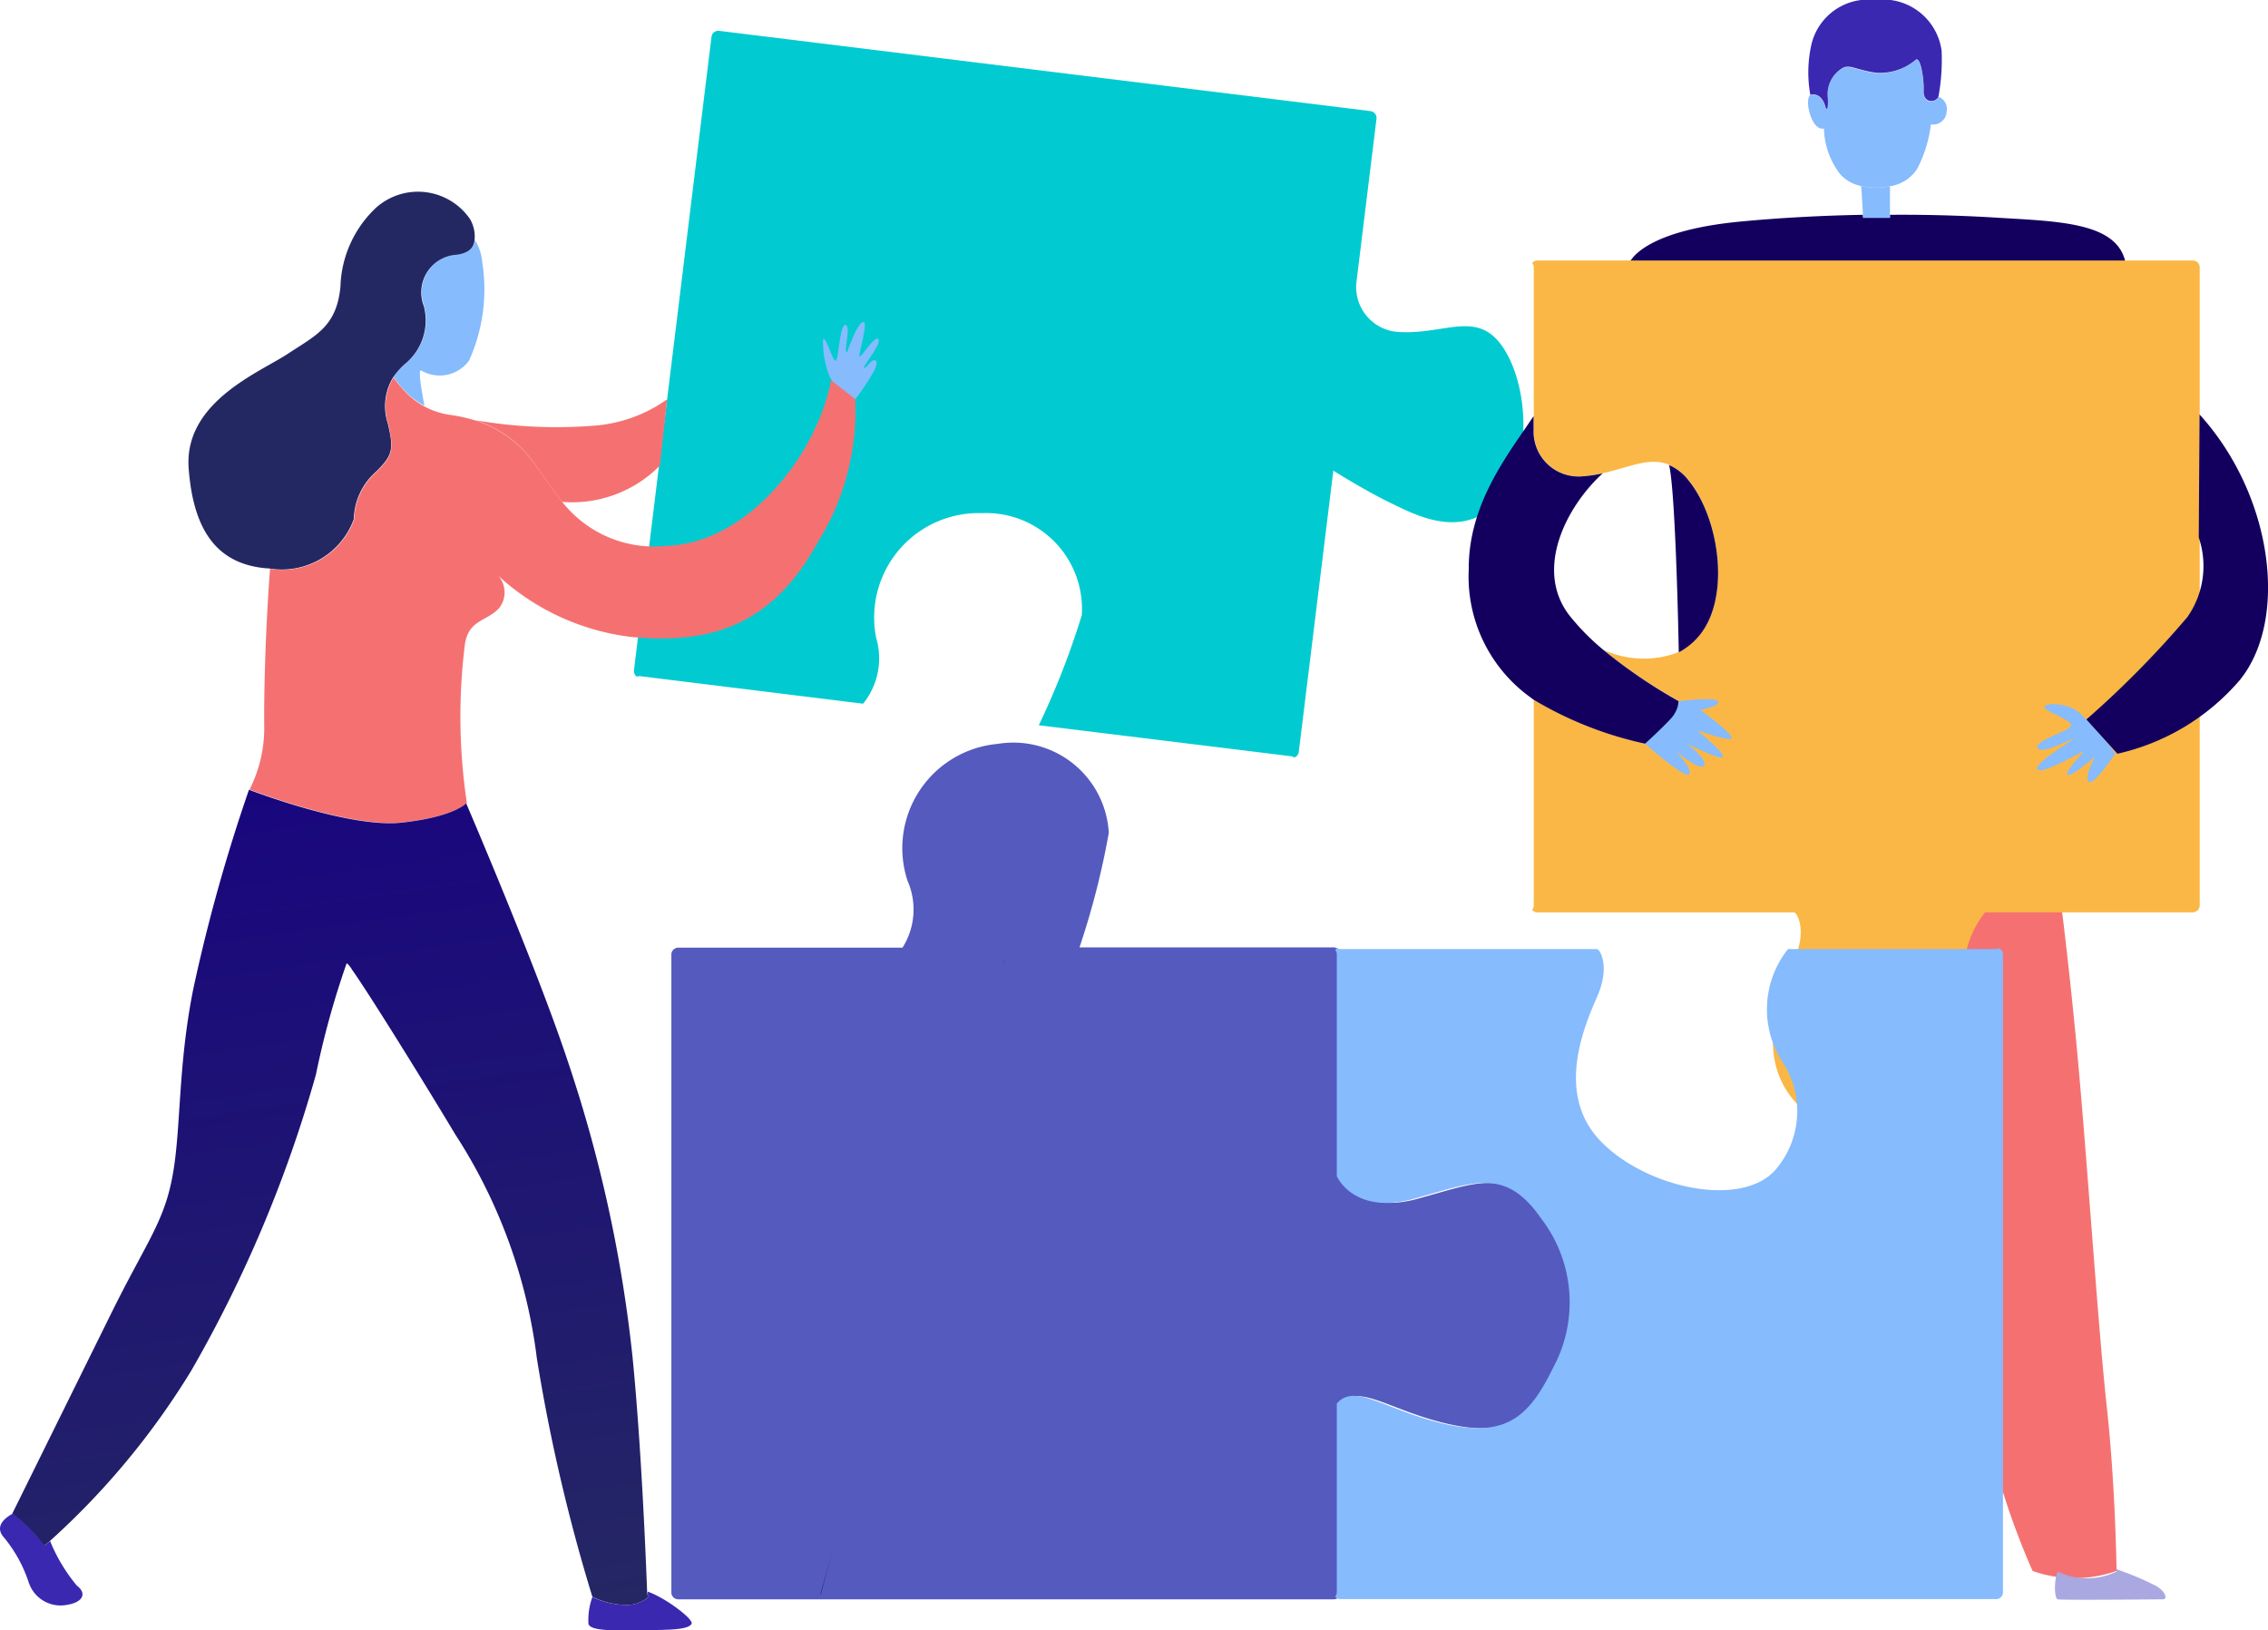 <svg xmlns="http://www.w3.org/2000/svg" xmlns:xlink="http://www.w3.org/1999/xlink" width="76.189" height="54.773" viewBox="0 0 76.189 54.773">
  <defs>
    <linearGradient id="linear-gradient" x1="0.52" y1="1.078" x2="0.382" y2="-0.189" gradientUnits="objectBoundingBox">
      <stop offset="0" stop-color="#252863"/>
      <stop offset="1" stop-color="#170083"/>
    </linearGradient>
  </defs>
  <g id="Group_5" data-name="Group 5" transform="translate(-0.398 -0.104)">
    <g id="Group">
      <path id="Path" d="M12.4.105c-1-.063-2.255-.111-3.649-.1v.1h-.9a.875.875,0,0,0-.007-.1C6.521.029,5.106.1,3.677.237.354.565,0,1.623,0,1.623H16.669C16.4.279,14.519.23,12.4.105Z" transform="translate(55.135 7.316)" fill="#13005e"/>
      <path id="Path-2" data-name="Path" d="M6.243,23.372c-.01-.474-.059-2.968-.326-5.417-.3-2.716-.682-8.681-1.029-12.292S4.236-.058,4.236,0,0,0,0,0L1.823,18.481a25,25,0,0,0,1.6,4.973,4.23,4.23,0,0,0,2.819,0Z" transform="translate(65.256 29.431)" fill="#f57171"/>
      <path id="Path-3" data-name="Path" d="M22.205,0H.173A.231.231,0,0,0,0,.084.225.225,0,0,1,.055.23V5.8A1.516,1.516,0,0,0,1.713,7.247a6.242,6.242,0,0,0,.659-.1c.888-.195,1.575-.557,2.227-.285a1.754,1.754,0,0,1,.68.55c1.027,1.288,1.394,3.947.312,5.208a2.239,2.239,0,0,1-.666.536,3.243,3.243,0,0,1-2.518-.07,16.465,16.465,0,0,0,2.532,1.72,1.021,1.021,0,0,1-.291.613c-.284.306-.839.815-.839.815A12.523,12.523,0,0,1,.055,14.753v6.92A.225.225,0,0,1,0,21.819a.272.272,0,0,0,.069.056.229.229,0,0,0,.1.028H8.8c.083,0,.458.571,0,1.6s-1.4,3.265.111,4.846,4.682,2.263,5.848,1a3.012,3.012,0,0,0,.257-3.669,3.252,3.252,0,0,1,.2-3.78h6.985a.29.29,0,0,0,.1-.028.238.238,0,0,0,.125-.2V.23A.231.231,0,0,0,22.205,0Z" transform="translate(51.867 8.856)" fill="#fbb745"/>
      <path id="Path-4" data-name="Path" d="M7.786,21.849A2.421,2.421,0,0,0,7.952,19.6a3.509,3.509,0,0,1,3.023-4.593A3.22,3.22,0,0,1,14.715,18a26.791,26.791,0,0,1-.983,3.849l8.554,0a.29.29,0,0,1,.1.028.271.271,0,0,0,.069-.056.225.225,0,0,0,.055-.146l0-9.524s1.089.516,2,.829,2.456.92,3.538-.34.713-3.919-.314-5.207-2-.286-3.566-.176a1.513,1.513,0,0,1-1.659-1.449l0-5.569a.225.225,0,0,0-.056-.146A.231.231,0,0,0,22.276.01L.229,0A.231.231,0,0,0,0,.23L.009,21.672a.225.225,0,0,0,.125.2.29.29,0,0,1,.1-.028Z" transform="translate(24.327 1.112) rotate(7)" fill="#01cbd0"/>
      <path id="Path-5" data-name="Path" d="M29.357,15.969c-1.228-1.775-2.31-1.2-4.308-.661s-2.56-.766-2.56-.766V7.086a.225.225,0,0,0-.055-.146.176.176,0,0,0-.069-.056.29.29,0,0,0-.1-.028H13.714a26.812,26.812,0,0,0,.985-3.85A3.213,3.213,0,0,0,10.96.019,3.518,3.518,0,0,0,7.936,4.614a2.4,2.4,0,0,1-.166,2.249H.229a.256.256,0,0,0-.1.028.229.229,0,0,0-.125.2V28.529a.231.231,0,0,0,.229.23H22.261a.231.231,0,0,0,.173-.084.225.225,0,0,0,.055-.146V22.193c.6-.731,1.706.272,3.732.7s2.768-.341,3.538-1.915A4.641,4.641,0,0,0,29.357,15.969Z" transform="translate(22.947 25.079)" fill="#555abf"/>
      <g id="Group-2" data-name="Group" transform="translate(68.676 13.924)">
        <path id="Path-6" data-name="Path" d="M1.408.285C1.033-.042.3-.056.243.084s.895.432.895.627-1.242.5-1.124.759,1.193-.341,1.193-.3S-.1,1.97.007,2.186,1.5,1.587,1.54,1.6s-.61.634-.527.766.923-.6.923-.6-.368.689-.208.842.9-.954.9-.954A10.35,10.35,0,0,0,1.408.285Z" transform="translate(0.16 9.837)" fill="#86bbfd"/>
        <path id="Path-7" data-name="Path" d="M3.774,4.135a2.983,2.983,0,0,1-.388,2.68A32.757,32.757,0,0,1,0,10.248L1.041,11.4A7.6,7.6,0,0,0,5.147,8.932C6.8,6.906,6.278,2.729,3.8,0Z" transform="translate(1.811 0.104)" fill="#13005e"/>
      </g>
      <path id="Path-8" data-name="Path" d="M.226,1.783a3.163,3.163,0,0,1-.2-1.2c.1-.118.319.731.423.717S.58.07.781.1.7,1.01.829,1.024c0,0,.361-1.058.562-1.023.153.028-.2,1.163-.132,1.163s.527-.752.631-.585-.576.961-.479.961.305-.4.409-.209S1.107,2.6,1.107,2.6A1.545,1.545,0,0,1,.226,1.783Z" transform="translate(28.021 10.923)" fill="#86bbfd"/>
      <path id="Path-9" data-name="Path" d="M1.145.071s1.186-.16,1.3,0-.59.3-.6.285S3,1.2,2.907,1.317s-1.158-.272-1.158-.272.943.773.867.9-1.2-.446-1.2-.446.673.515.569.731-.971-.487-.971-.487.569.557.472.773S0,1.5,0,1.5A10.753,10.753,0,0,0,.777.642C1.2.162,1.145.071,1.145.071Z" transform="translate(55.662 23.593)" fill="#86bbfd"/>
      <path id="Path-10" data-name="Path" d="M2.039,2.228c.291.4.562.822.888,1.218a4.132,4.132,0,0,0,3.28-1.218L6.452,0A4.85,4.85,0,0,1,3.919.891,15.824,15.824,0,0,1,0,.7,3.8,3.8,0,0,1,2.039,2.228Z" transform="translate(16.357 13.52)" fill="#f57171"/>
      <path id="Path-11" data-name="Path" d="M2.157.48A1.272,1.272,0,0,0,1.034,2.214,1.884,1.884,0,0,1,.368,4.177,2.266,2.266,0,0,0,0,4.6a3.688,3.688,0,0,0,.513.592,2.411,2.411,0,0,0,.527.369c-.1-.515-.229-1.274-.1-1.177a1.221,1.221,0,0,0,1.6-.341A5.83,5.83,0,0,0,2.983.752,1.715,1.715,0,0,0,2.74,0C2.692.355,2.379.432,2.157.48Z" transform="translate(13.617 8.173)" fill="#86bbfd"/>
      <path id="Path-12" data-name="Path" d="M9.463.927A2.119,2.119,0,0,0,6.32.524,3.792,3.792,0,0,0,5.106,3.2c-.132,1.337-.819,1.622-1.769,2.249S-.159,7.068.008,9.3s1.061,3.223,2.622,3.356a.456.456,0,0,1,.1.007A2.574,2.574,0,0,0,5.557,11a2.175,2.175,0,0,1,.756-1.6c.534-.536.6-.724.382-1.622a1.868,1.868,0,0,1,.132-1.455c.014-.028.035-.056.049-.084a2.553,2.553,0,0,1,.368-.425,1.889,1.889,0,0,0,.666-1.963A1.268,1.268,0,0,1,9.033,2.118c.229-.042.534-.125.576-.466A1.166,1.166,0,0,0,9.463.927Z" transform="translate(6.728 6.543)" fill="#242862"/>
      <path id="Path-13" data-name="Path" d="M20.346.724,19.534.091c-.444,2.416-2.747,5.465-5.515,5.563a3.93,3.93,0,0,1-3.51-1.469c-.326-.4-.6-.828-.888-1.218A3.83,3.83,0,0,0,7.582,1.441a5.449,5.449,0,0,0-.853-.188A2.552,2.552,0,0,1,5.348.592,4.015,4.015,0,0,1,4.835,0a.52.52,0,0,0-.049.084,1.864,1.864,0,0,0-.132,1.455c.208.9.153,1.086-.382,1.622a2.187,2.187,0,0,0-.756,1.6A2.574,2.574,0,0,1,.687,6.426C.52,8.64.479,10.812.493,11.78A4.578,4.578,0,0,1,0,13.841s3.344,1.295,5.113,1.107S7.3,14.3,7.3,14.3a19.593,19.593,0,0,1-.076-5.263c.1-.933.763-.822,1.179-1.316A.853.853,0,0,0,8.366,6.67a8.02,8.02,0,0,0,4.412,2.04c2.587.251,4.717-.285,6.292-3.147A8.4,8.4,0,0,0,20.346.724Z" transform="translate(8.782 12.789)" fill="#f57171"/>
      <path id="Path-14" data-name="Path" d="M.434,0C.15.153-.19.439.129.8A4.646,4.646,0,0,1,.968,2.325,1.126,1.126,0,0,0,2.2,3.077c.61-.084.721-.4.382-.654a5.694,5.694,0,0,1-.9-1.5c-.118.1-.187.16-.187.16A5.142,5.142,0,0,0,.434,0Z" transform="translate(0.398 50.955)" fill="#3a28b1"/>
      <path id="Path-15" data-name="Path" d="M1.349.446A2.691,2.691,0,0,1,.149.181a2.255,2.255,0,0,0-.132.9c.076.285,1.124.209,2,.209s1.367-.035,1.464-.209C3.562.926,2.583.195,2.008,0c.007.132.007.2.007.2A1.14,1.14,0,0,1,1.349.446Z" transform="translate(20.149 53.58)" fill="#3a28b1"/>
      <path id="Path-16" data-name="Path" d="M21.352,27.138a1.115,1.115,0,0,1-.666.251,2.669,2.669,0,0,1-1.2-.272A59.454,59.454,0,0,1,17.62,19.1a17.841,17.841,0,0,0-2.74-7.519c-1.089-1.817-2.9-4.734-3.468-5.535-.007-.007-.007-.007-.007-.014a.823.823,0,0,0-.16-.195c-.007,0-.014,0-.021.014A28.659,28.659,0,0,0,10.2,9.566a43.545,43.545,0,0,1-4.183,9.942,25.709,25.709,0,0,1-4.759,5.737c-.118.1-.187.16-.187.16A5.126,5.126,0,0,0,0,24.318l3.288-6.656C4.5,15.2,5.092,14.551,5.383,12.97s.173-3.683.7-6.294A57.4,57.4,0,0,1,7.95,0s3.344,1.295,5.113,1.107S15.247.459,15.247.459,17.585,5.9,18.633,9.044A46.311,46.311,0,0,1,20.839,19.1c.3,3.056.451,6.927.486,7.846C21.345,27.068,21.352,27.138,21.352,27.138Z" transform="translate(0.812 26.637)" fill="url(#linear-gradient)"/>
      <path id="Path-17" data-name="Path" d="M.385.275c-.007,0-.007,0-.014.007C.343.3.323.345.309.421A.224.224,0,0,1,.385.275Z" transform="translate(33.766 32.098)" fill="#13005e"/>
      <g id="Group-3" data-name="Group" transform="translate(43.703 35.506)">
        <path id="Path-18" data-name="Path" d="M.346.352h0C.353.345.339.338.346.352Z" transform="translate(0.555 0.372)" fill="#3a28b1"/>
      </g>
      <path id="Path-19" data-name="Path" d="M.548,0S.16,1.42.146,1.462a.007.007,0,0,0,.007.007l.021-.063Z" transform="translate(27.81 52.215)" fill="#13005e"/>
      <path id="Path-20" data-name="Path" d="M4.655,1.76a.453.453,0,0,1-.527.411,4.289,4.289,0,0,1-.146.71,4.256,4.256,0,0,1-.277.71.576.576,0,0,1-.049.091,1.322,1.322,0,0,1-.916.571,2.281,2.281,0,0,1-.971-.014,1.276,1.276,0,0,1-.694-.4A2.624,2.624,0,0,1,.535,2.31c-.409.1-.673-.954-.458-1.128.042-.014.354-.084.5.4.049.153.1.091.083-.272a1.006,1.006,0,0,1,.4-.954c.3-.244.444-.021,1.193.091A1.9,1.9,0,0,0,3.622.006c.16-.077.271.654.257,1.058s.361.4.472.23a.481.481,0,0,0,.021-.056A.447.447,0,0,1,4.655,1.76Z" transform="translate(61.135 2.111)" fill="#86bbfd"/>
      <path id="Path-21" data-name="Path" d="M4.478,1.706A1.988,1.988,0,0,0,2.251,0,1.959,1.959,0,0,0,.087,1.574,4.268,4.268,0,0,0,.066,3.182H.073c.042-.014.361-.084.5.4.042.153.1.091.083-.278a1.012,1.012,0,0,1,.4-.954c.3-.244.444-.021,1.193.091A1.852,1.852,0,0,0,3.618,2c.16-.07.271.661.257,1.058s.354.4.472.23a.411.411,0,0,1,.028-.056A6.991,6.991,0,0,0,4.478,1.706Z" transform="translate(61.145 0.104)" fill="#3a28b1"/>
      <path id="Path-22" data-name="Path" d="M0,0H0C.021.007.055.71.069.975a.552.552,0,0,0,.007.1h.9V.014A2.312,2.312,0,0,1,0,0Z" transform="translate(62.911 6.349)" fill="#86bbfd"/>
      <path id="Path-23" data-name="Path" d="M4.537,7.867A7.8,7.8,0,0,1,3.371,6.684C2.2,5.145,3.274,3.042,4.5,1.922a4.683,4.683,0,0,1-.659.1A1.512,1.512,0,0,1,2.178.571V0C1.374,1.218-.014,2.91,0,5.138A5,5,0,0,0,2.088,9.461l.083.063a12.392,12.392,0,0,0,3.753,1.483s.555-.508.839-.815a1.021,1.021,0,0,0,.291-.613A17.4,17.4,0,0,1,4.537,7.867Z" transform="translate(49.738 14.084)" fill="#13005e"/>
      <path id="Path-24" data-name="Path" d="M22.3,0a.29.29,0,0,1-.1.028H15.213a3.251,3.251,0,0,0-.194,3.78,3.013,3.013,0,0,1-.257,3.669c-1.172,1.26-4.336.571-5.848-1S8.345,2.666,8.8,1.629s.083-1.6,0-1.6H.173A.229.229,0,0,1,.069,0,.272.272,0,0,0,0,.056.212.212,0,0,1,.055.2V7.658s.562,1.309,2.56.766S5.7,7.31,6.923,9.085a4.616,4.616,0,0,1,.4,5.006c-.77,1.573-1.512,2.346-3.538,1.915S.666,14.565.055,15.3v6.335A.225.225,0,0,1,0,21.784a.231.231,0,0,0,.173.084H22.205a.231.231,0,0,0,.229-.23V.195A.243.243,0,0,0,22.3,0Z" transform="translate(45.25 31.963)" fill="#86bbfd"/>
      <path id="Path-25" data-name="Path" d="M3.379.55A10.316,10.316,0,0,0,2.068,0V.077a2.274,2.274,0,0,1-1.977,0c-.132.306-.111.9,0,.933s3.4,0,3.538,0S3.761.773,3.379.55Z" transform="translate(69.431 52.828)" fill="#a9a8e1"/>
      <path id="Path-26" data-name="Path" d="M.992,5.758C2.074,4.5,1.706,1.838.68.55A1.692,1.692,0,0,0,0,0H0C.194.773.3,4.846.326,6.294A2.239,2.239,0,0,0,.992,5.758Z" transform="translate(56.467 15.727)" fill="#13005e"/>
    </g>
  </g>
</svg>

